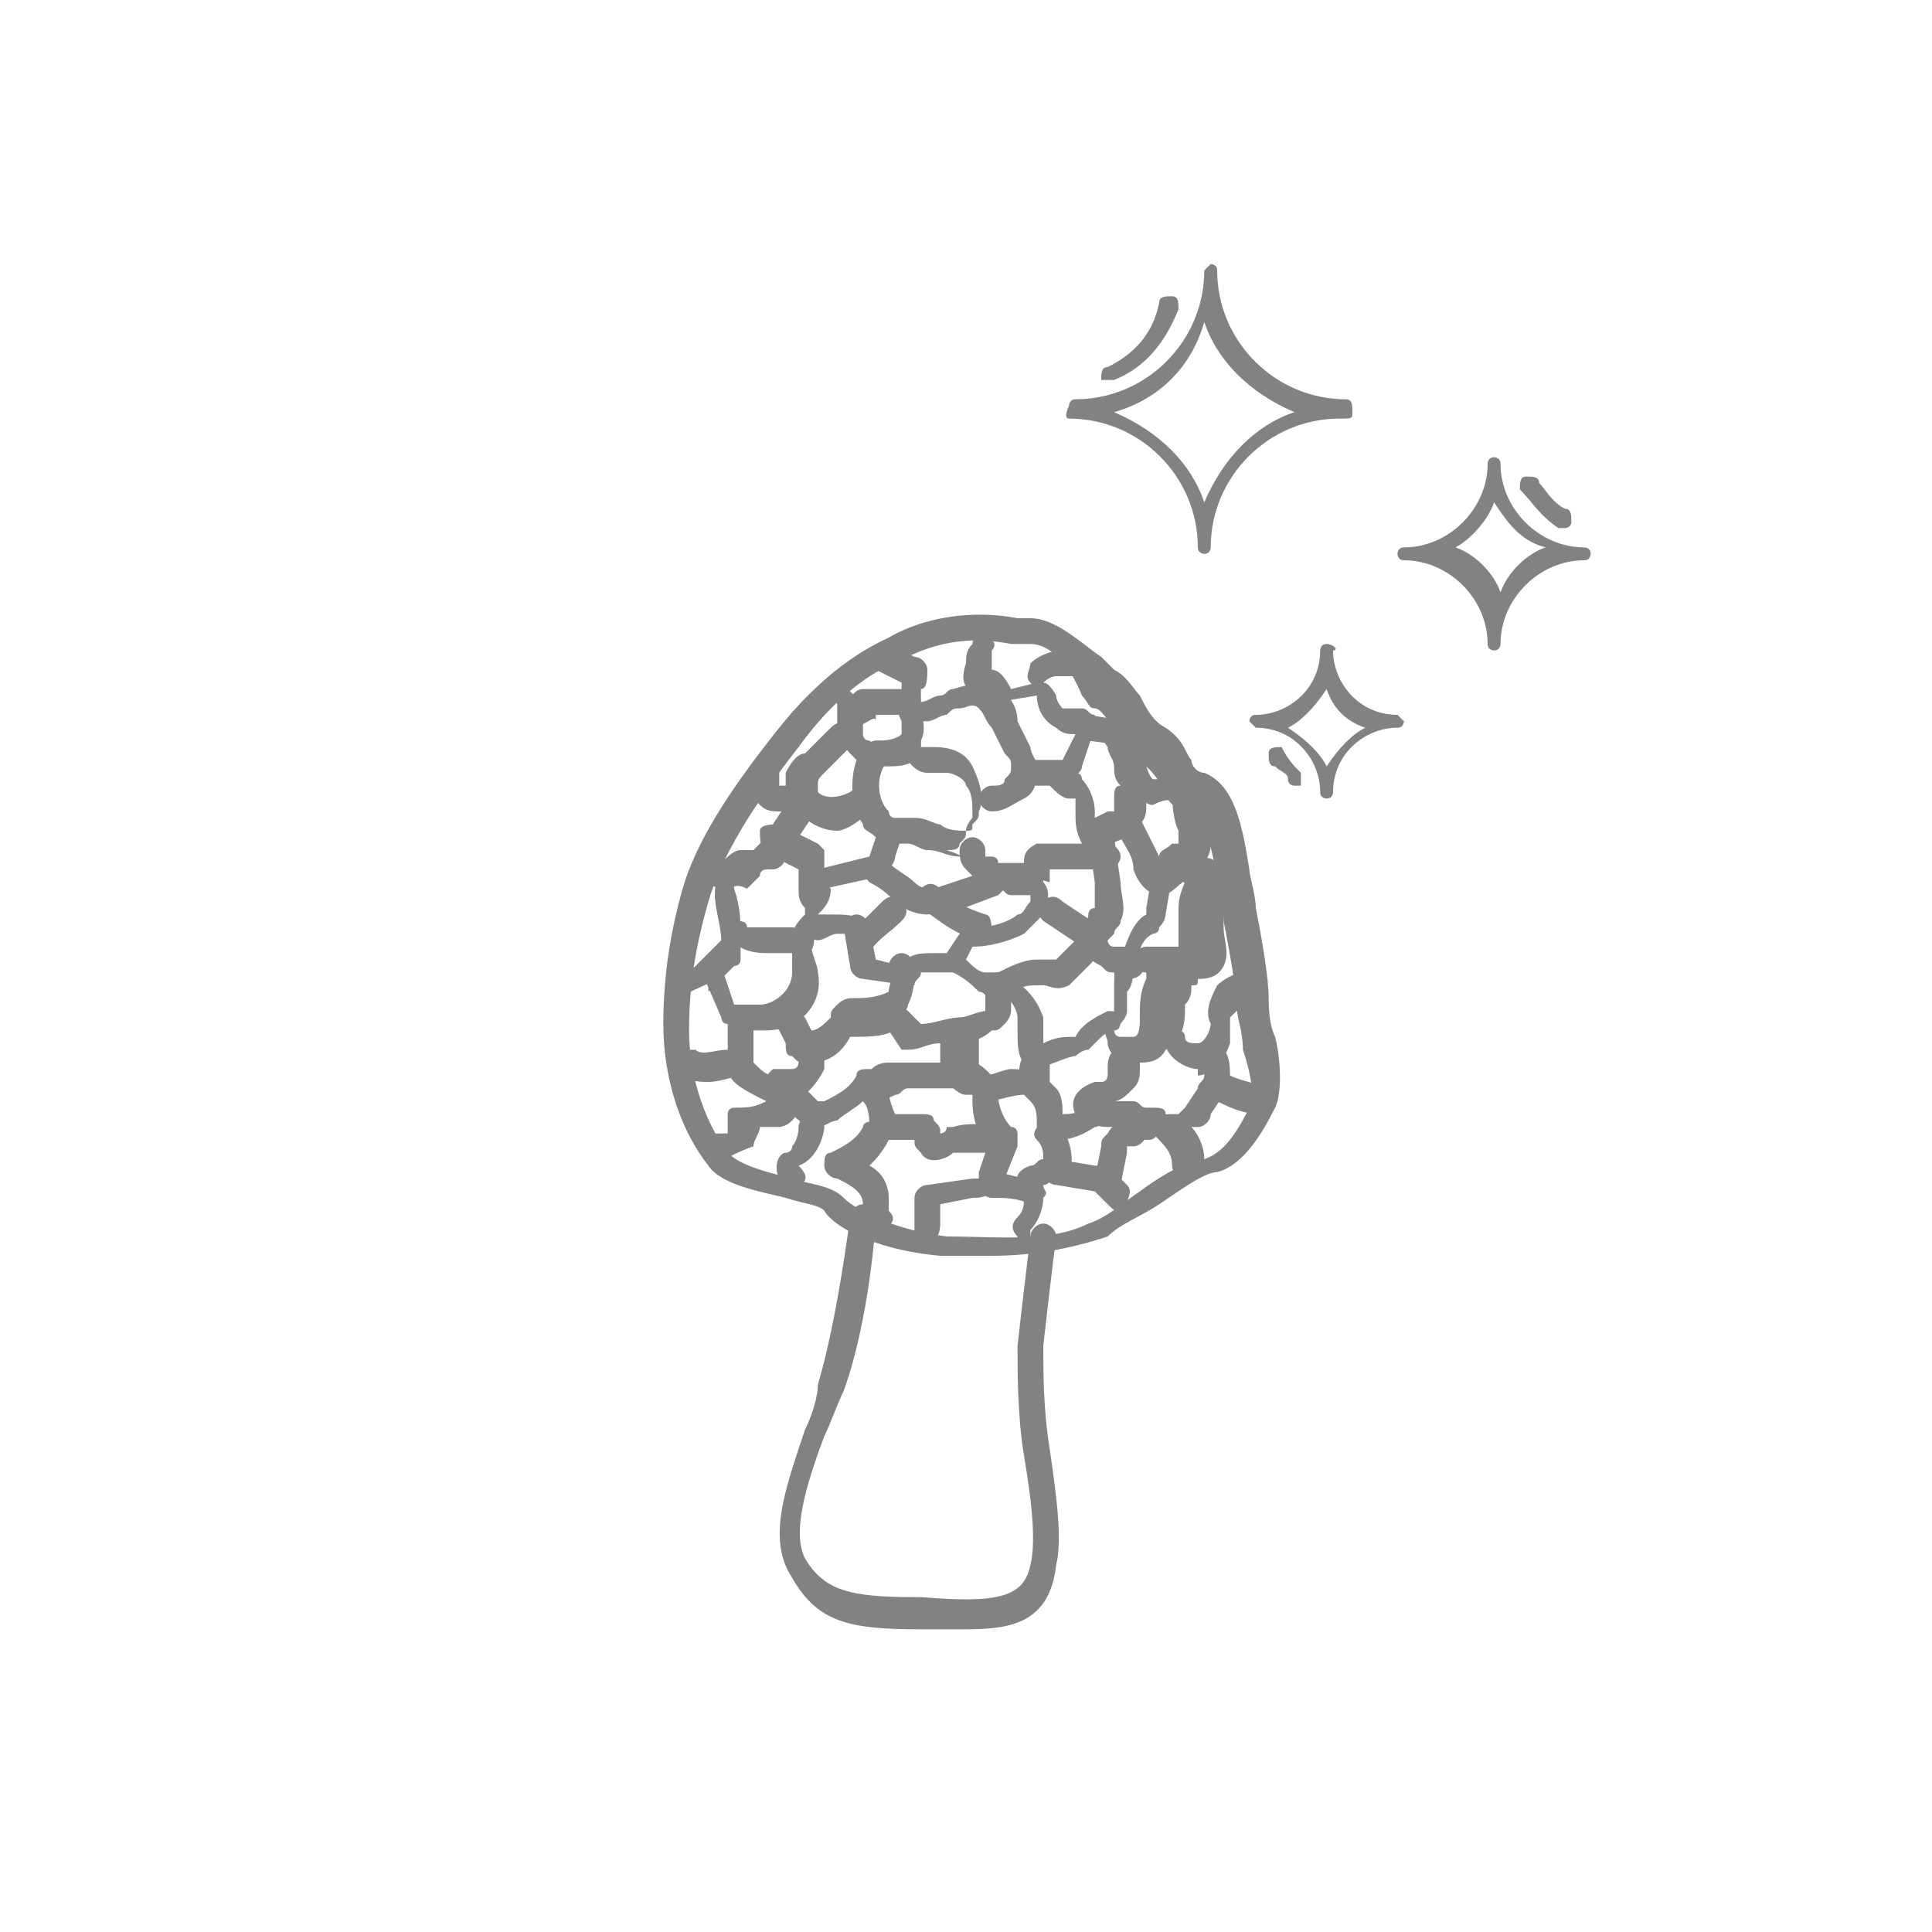<?xml version="1.0" encoding="UTF-8"?>
<!-- Generator: Adobe Illustrator 22.1.0, SVG Export Plug-In . SVG Version: 6.00 Build 0) -->
<svg xmlns="http://www.w3.org/2000/svg" xmlns:xlink="http://www.w3.org/1999/xlink" id="Layer_1" x="0px" y="0px" viewBox="0 0 30 30" style="enable-background:new 0 0 30 30;" xml:space="preserve"> <style type="text/css"> .st0{fill:#828282;} </style> <path class="st0" d="M16.6,6.5c1.1,0,2,0.9,2,2c0,0.1,0.1,0.1,0.1,0.1c0.1,0,0.1-0.1,0.1-0.1c0-1.1,0.9-2,2-2c0.2,0,0.2,0,0.2-0.1 s0-0.2-0.1-0.2c-1.1,0-2-0.9-2-2c0-0.1-0.1-0.1-0.1-0.1l-0.1,0.1c0,1.1-0.9,2-2,2c-0.1,0-0.1,0.1-0.1,0.1S16.5,6.5,16.6,6.5z M18.7,5c0.2,0.6,0.7,1.1,1.4,1.4c-0.6,0.2-1.1,0.7-1.4,1.4c-0.2-0.6-0.7-1.1-1.4-1.4C18,6.2,18.5,5.7,18.7,5z M23.6,7.6 c0-0.1,0-0.2,0.1-0.2s0.2,0,0.2,0.1c0.1,0.1,0.2,0.3,0.4,0.4c0.1,0,0.1,0.1,0.1,0.2c0,0.1-0.1,0.1-0.1,0.1s0,0-0.1,0 C23.9,8,23.8,7.8,23.6,7.6z M21.8,8.7c0.7,0,1.3,0.6,1.3,1.3c0,0.1,0.1,0.1,0.1,0.1c0.1,0,0.1-0.1,0.1-0.1c0-0.7,0.6-1.3,1.3-1.3 c0.1,0,0.1-0.1,0.1-0.1c0-0.1-0.1-0.1-0.1-0.1c-0.7,0-1.3-0.6-1.3-1.3c0-0.1-0.1-0.1-0.1-0.1c-0.1,0-0.1,0.1-0.1,0.1 c0,0.7-0.6,1.3-1.3,1.3c-0.1,0-0.1,0.1-0.1,0.1C21.7,8.6,21.7,8.7,21.8,8.7z M23.2,7.8c0.2,0.3,0.4,0.6,0.8,0.7 c-0.3,0.1-0.6,0.4-0.7,0.7c-0.1-0.3-0.4-0.6-0.7-0.7C22.8,8.4,23.1,8.1,23.2,7.8z M20.2,12c0,0.1,0,0.2,0,0.2h-0.1 c0,0-0.1,0-0.1-0.1s-0.1-0.1-0.2-0.2c-0.1,0-0.1-0.1-0.1-0.2s0.1-0.1,0.2-0.1C20,11.8,20.1,11.9,20.2,12z M20.6,10 c-0.1,0-0.1,0.1-0.1,0.1c0,0.6-0.5,1-1,1c-0.1,0-0.1,0.1-0.1,0.1l0.1,0.1c0.6,0,1,0.5,1,1c0,0.1,0.1,0.1,0.1,0.1 c0.1,0,0.1-0.1,0.1-0.1c0-0.6,0.5-1,1-1c0.1,0,0.1-0.1,0.1-0.1l-0.1-0.1c-0.6,0-1-0.5-1-1C20.8,10.1,20.7,10,20.6,10z M21.2,11.3 c-0.2,0.1-0.4,0.3-0.6,0.6c-0.1-0.2-0.3-0.4-0.6-0.6c0.2-0.1,0.4-0.3,0.6-0.6C20.7,11,20.9,11.2,21.2,11.3z M17.1,5.9 c0-0.1,0-0.2,0.1-0.2c0.4-0.2,0.7-0.5,0.8-1c0-0.1,0.1-0.1,0.2-0.1s0.1,0.1,0.1,0.2c-0.2,0.5-0.5,0.9-1,1.1c0,0,0,0-0.1,0H17.1z"/> <g> <g> <g> <path class="st0" d="M15.4,19.5c-0.3,0-0.5,0-0.8,0c-1.1-0.1-1.7-0.5-1.8-0.7c-0.1-0.1-0.3-0.1-0.6-0.2c-0.4-0.1-1-0.2-1.2-0.5 c-0.4-0.5-0.7-1.3-0.7-2.2c0-0.7,0.1-1.4,0.3-2.1c0.2-0.7,0.7-1.5,1.5-2.5c0.8-1,1.5-1.3,1.7-1.4c0.7-0.4,1.5-0.4,2-0.3 c0.1,0,0.2,0,0.2,0c0.4,0,0.8,0.4,1.1,0.6c0.1,0.1,0.1,0.1,0.2,0.2c0.2,0.1,0.3,0.3,0.4,0.4c0.1,0.2,0.2,0.4,0.4,0.5 c0.3,0.2,0.3,0.4,0.4,0.5c0,0.1,0.1,0.2,0.2,0.2c0.5,0.2,0.6,0.9,0.7,1.5c0,0.1,0.1,0.4,0.1,0.6c0.1,0.5,0.2,1.1,0.2,1.4 c0,0.1,0,0.4,0.1,0.6c0.1,0.4,0.1,0.9,0,1.1c-0.2,0.4-0.5,0.9-0.9,1c-0.2,0-0.6,0.3-0.9,0.5c-0.3,0.2-0.6,0.3-0.8,0.5 C16.6,19.4,16,19.5,15.4,19.5z M13.9,10.3c0,0-0.7,0.2-1.5,1.3c-0.7,0.9-1.2,1.7-1.4,2.4c-0.2,0.7-0.3,1.3-0.3,2 c0,0.8,0.3,1.5,0.6,1.9c0.2,0.2,0.6,0.3,1,0.4c0.3,0.1,0.6,0.1,0.8,0.3c0.2,0.2,0.8,0.5,1.6,0.6c0.8,0,1.6,0.1,2.2-0.2 c0.3-0.1,0.5-0.3,0.8-0.5c0.4-0.3,0.8-0.5,1-0.5c0.3-0.1,0.5-0.4,0.7-0.8c0.1-0.2,0-0.6-0.1-0.9c0-0.3-0.1-0.5-0.1-0.7 c0-0.2-0.1-0.8-0.2-1.3c0-0.2-0.1-0.5-0.1-0.6c-0.1-0.8-0.3-1.1-0.5-1.1c-0.3-0.1-0.3-0.3-0.4-0.4c0-0.1-0.1-0.2-0.2-0.3 c-0.3-0.2-0.4-0.4-0.5-0.6c-0.1-0.1-0.2-0.3-0.3-0.3c-0.1,0-0.1-0.1-0.2-0.2C16.6,10.3,16.3,10,16,10c-0.1,0-0.2,0-0.3,0 C15.2,9.9,14.6,9.9,13.9,10.3C13.9,10.3,13.9,10.3,13.9,10.3L13.9,10.3z M13.9,10.1L13.9,10.1L13.9,10.1z"/> </g> <g> <path class="st0" d="M14.9,13.3c-0.2,0-0.3-0.1-0.5-0.1c-0.1,0-0.2-0.1-0.3-0.1c0,0-0.1,0-0.1,0c-0.1,0-0.2,0-0.4-0.1 c-0.1-0.1-0.2-0.1-0.2-0.2c-0.2-0.3-0.2-0.7-0.1-1c0,0-0.1-0.1-0.1-0.1c-0.1-0.1-0.2-0.3-0.2-0.4c0-0.1,0-0.1,0-0.2 c0,0,0-0.1,0-0.1c0-0.1,0-0.1-0.1-0.1c-0.1,0-0.2-0.1-0.1-0.2c0-0.1,0.1-0.2,0.2-0.1c0.2,0.1,0.4,0.3,0.4,0.5c0,0.1,0,0.2,0,0.2 c0,0,0,0.1,0,0.1c0,0,0,0.1,0.1,0.1c0,0,0.1,0.1,0.1,0c0.1,0,0.1,0,0.2,0.1c0,0.1,0,0.1,0,0.2c-0.2,0.2-0.2,0.6,0,0.8 c0,0,0,0.1,0.1,0.1c0,0,0.1,0,0.2,0c0,0,0.1,0,0.1,0c0.2,0,0.3,0.1,0.4,0.1c0.1,0.1,0.3,0.1,0.4,0.1l0,0c0-0.1,0.1-0.2,0.1-0.2 c0,0,0-0.1,0-0.1c0-0.1,0-0.3-0.1-0.4C15,12.1,14.8,12,14.7,12c0,0-0.1,0-0.1,0c-0.1,0-0.1,0-0.2,0c-0.2,0-0.3-0.2-0.4-0.3 c0-0.1,0-0.2,0-0.2c0,0,0,0,0,0c0-0.1,0-0.2,0-0.3c-0.1-0.2-0.1-0.4,0-0.5c0,0,0-0.1,0-0.1c0,0,0,0,0,0c0,0,0,0,0,0l-0.4-0.2 c-0.1-0.1-0.1-0.2-0.1-0.3c0.1-0.1,0.2-0.1,0.3-0.1l0.4,0.2c0.1,0,0.2,0.1,0.2,0.2c0,0.1,0,0.3-0.1,0.3c0,0,0,0,0,0 c0,0.1,0,0.2,0,0.3c0,0.1,0.1,0.3,0,0.5c0,0,0,0.1,0,0.1c0,0,0,0,0,0c0,0,0,0,0,0c0,0,0.1,0,0.1,0c0,0,0.1,0,0.1,0 c0.3,0,0.5,0.1,0.6,0.3c0.1,0.2,0.2,0.5,0.1,0.7c0,0.1,0,0.1-0.1,0.2c0,0.1,0,0.1-0.1,0.1c0,0.1,0,0.1-0.1,0.2 c0,0.1-0.1,0.1-0.2,0.1C15,13.3,14.9,13.3,14.9,13.3z M14.1,10.5L14.1,10.5L14.1,10.5z"/> </g> <g> <path class="st0" d="M13.3,11.3c-0.1,0-0.2,0-0.2-0.1c0-0.1,0-0.2,0.1-0.2c0,0,0-0.1,0-0.1c0-0.1,0.1-0.2,0.2-0.2 c0.1,0,0.2,0,0.3,0l0.4,0c0.1,0,0.2,0.1,0.2,0.2c0,0.1-0.1,0.2-0.2,0.2l-0.4,0c0,0-0.1,0-0.1,0c0,0,0,0.1,0,0.1 C13.6,11.1,13.5,11.2,13.3,11.3C13.4,11.3,13.3,11.3,13.3,11.3z"/> </g> <g> <path class="st0" d="M13.8,11.9c-0.1,0-0.1,0-0.2,0c-0.1,0-0.2-0.1-0.2-0.2c0-0.1,0.1-0.2,0.2-0.2c0.1,0,0.3,0,0.4-0.1 c0.1,0,0.2,0,0.3,0.1c0,0.1,0,0.2-0.1,0.3C14.1,11.9,13.9,11.9,13.8,11.9z"/> </g> <g> <path class="st0" d="M15.4,12.6C15.4,12.6,15.4,12.6,15.4,12.6c-0.1,0-0.2-0.1-0.2-0.2c0-0.1,0.1-0.2,0.2-0.2 c0.1,0,0.2,0,0.2-0.1c0.1-0.1,0.1-0.1,0.1-0.2c0-0.1,0-0.1-0.1-0.2l-0.2-0.4c-0.1-0.1-0.1-0.2-0.2-0.3c-0.1-0.1-0.2,0-0.3,0 c-0.1,0-0.1,0-0.2,0.1c-0.1,0-0.2,0.1-0.3,0.1c-0.1,0-0.2,0-0.2-0.1c0-0.1,0-0.2,0.1-0.2c0.1,0,0.2-0.1,0.3-0.1 c0.1,0,0.1-0.1,0.2-0.1c0.3-0.1,0.5-0.1,0.7,0c0.2,0.1,0.3,0.3,0.3,0.5l0.2,0.4c0,0.1,0.1,0.2,0.1,0.3c0,0.2,0,0.4-0.2,0.5 C15.7,12.5,15.6,12.6,15.4,12.6z"/> </g> <g> <path class="st0" d="M16.5,12.2C16.5,12.2,16.5,12.2,16.5,12.2l-0.5,0c-0.1,0-0.2-0.1-0.2-0.2c0-0.1,0.1-0.2,0.2-0.2c0,0,0,0,0,0 l0.5,0c0,0,0,0,0,0c0,0,0,0,0,0l0.2-0.4c0,0,0,0,0,0c-0.1,0-0.2,0-0.3-0.1c-0.2-0.1-0.3-0.3-0.3-0.5l0,0l-0.6,0.1 c-0.1,0-0.1,0-0.2,0c0,0-0.1-0.1-0.1-0.1c0-0.1,0-0.1,0-0.1c0,0-0.1,0-0.1,0c-0.1,0-0.2-0.1-0.1-0.4c0-0.1,0-0.2,0.1-0.3 c0-0.1,0.1-0.2,0.2-0.1c0.1,0,0.2,0.1,0.1,0.2c0,0.1,0,0.2,0,0.3c0.1,0,0.2,0.1,0.3,0.3l0.4-0.1c0,0,0.1,0,0.1,0 c0.1,0,0.2,0.2,0.2,0.2l0,0c0,0.1,0.1,0.2,0.1,0.2c0,0,0.1,0,0.1,0c0.1,0,0.2,0,0.2,0c0.1,0,0.1,0.1,0.2,0.1c0,0.1,0,0.2,0,0.2 l-0.2,0.6c0,0.1-0.1,0.1-0.1,0.2C16.6,12.2,16.5,12.2,16.5,12.2z M16.5,11.8L16.5,11.8L16.5,11.8z"/> </g> <g> <path class="st0" d="M16.2,10.7c-0.1,0-0.1,0-0.2-0.1c-0.1-0.1,0-0.2,0-0.3c0.1-0.1,0.3-0.2,0.5-0.2c0.1,0,0.2,0,0.2,0.1 c0,0,0.1,0,0.1,0c0.1,0,0.2,0,0.2,0.1c0,0.1,0,0.2-0.1,0.2c-0.1,0-0.3,0-0.4,0c0,0-0.1,0-0.1,0c-0.1,0-0.2,0.1-0.2,0.1 C16.3,10.7,16.2,10.7,16.2,10.7z"/> </g> <g> <path class="st0" d="M17.6,11.6C17.6,11.6,17.5,11.6,17.6,11.6l-0.7-0.1c-0.1,0-0.2-0.1-0.2-0.2c0-0.1,0.1-0.2,0.2-0.2l0.6,0.1 c0,0,0-0.1,0.1-0.1c0.1-0.1,0.2,0,0.3,0.1c0,0.1,0,0.1,0,0.2c0,0.1-0.1,0.1-0.1,0.2C17.7,11.6,17.6,11.6,17.6,11.6z"/> </g> <g> <path class="st0" d="M17,13.2c-0.1,0-0.1,0-0.2-0.1c-0.1-0.2-0.1-0.3-0.1-0.5l0,0c0-0.1,0-0.2,0-0.2c0,0,0,0-0.1,0l0,0 c-0.1,0-0.2-0.1-0.3-0.2c-0.1-0.1-0.1-0.2,0-0.3c0.1-0.1,0.2-0.1,0.3,0c0,0,0.1,0.1,0.1,0.1l0,0c0,0,0.1,0,0.1,0.1 c0.1,0.1,0.2,0.3,0.2,0.5l0,0c0,0,0,0,0,0.1l0.2-0.1c0,0,0.1,0,0.1,0c0,0,0-0.1,0-0.1c0,0,0-0.1,0-0.1c0-0.1,0-0.2,0.1-0.2 c-0.1-0.1-0.1-0.2-0.1-0.3c0-0.1-0.1-0.2-0.1-0.3c-0.1-0.1,0-0.2,0-0.3c0.1-0.1,0.2,0,0.3,0c0.1,0.1,0.1,0.3,0.2,0.4 c0.1,0.1,0.1,0.3,0.2,0.4c0.1,0.1,0.1,0.2,0,0.2c0,0.1-0.1,0.1-0.1,0.1c0,0,0,0,0,0c0,0,0,0,0,0.1c0,0.1,0,0.2-0.1,0.3 c-0.1,0.1-0.2,0.1-0.2,0.2L17,13.2C17.1,13.2,17.1,13.2,17,13.2z"/> </g> <g> <path class="st0" d="M17.9,12.5c-0.1,0-0.2-0.1-0.2-0.2c0-0.1,0-0.2,0.1-0.2c0.2,0,0.3,0,0.5,0c0.1,0,0.2,0.1,0.2,0.2 c0,0.1-0.1,0.2-0.2,0.2C18.2,12.4,18.1,12.4,17.9,12.5C18,12.4,17.9,12.5,17.9,12.5z"/> </g> <g> <path class="st0" d="M18,13.9c-0.1,0-0.3-0.1-0.4-0.4c0-0.2-0.1-0.3-0.2-0.5c-0.1-0.1,0-0.2,0-0.3c0.1-0.1,0.2,0,0.3,0 c0.1,0.2,0.2,0.4,0.3,0.6c0,0,0,0,0,0c0-0.1,0.1-0.1,0.2-0.2c0.1,0,0.1,0,0.1,0c0,0,0,0,0,0c0,0,0,0,0,0c0,0,0-0.1,0-0.2l0,0 c-0.1-0.2-0.1-0.5-0.1-0.7c0-0.1,0.1-0.2,0.2-0.2c0.1,0,0.2,0.1,0.2,0.2c0,0.2,0.1,0.4,0.1,0.6l0,0c0,0.1,0.1,0.2,0.1,0.3 c0,0.2-0.1,0.3-0.2,0.4c0,0-0.1,0-0.1,0c0,0,0,0,0,0c0,0,0,0,0,0.1C18.2,13.8,18.2,13.9,18,13.9C18,13.9,18,13.9,18,13.9z"/> </g> <g> <path class="st0" d="M17.7,16.5c-0.1,0-0.2,0-0.2,0c0,0-0.1,0-0.2-0.1c-0.1-0.1-0.1-0.2-0.1-0.2c0,0,0,0,0,0c0-0.1-0.1-0.2,0-0.3 c0-0.1,0.1-0.1,0.1-0.2c0,0,0,0,0,0c0,0,0,0,0-0.1c0-0.1,0-0.2,0-0.3c0-0.1,0-0.3,0.1-0.4c0.1-0.3,0.2-0.6,0.4-0.7l0,0 c0,0,0,0,0,0c0,0,0,0,0-0.1l0.1-0.6c0-0.1,0.1-0.2,0.2-0.1c0.1,0,0.2,0.1,0.1,0.2l-0.1,0.6c0,0,0,0.1-0.1,0.2 c0,0.1-0.1,0.1-0.1,0.1l0,0c-0.2,0.1-0.2,0.3-0.3,0.5c0,0.1,0,0.3-0.1,0.4c0,0.1,0,0.2,0,0.3c0,0.1-0.1,0.2-0.2,0.3c0,0,0,0,0,0 c0,0,0,0.1,0.1,0.1c0.1,0,0.2,0,0.2,0c0.1,0,0.1-0.2,0.1-0.3c0,0,0-0.1,0-0.1c0-0.1,0-0.3,0.1-0.5c0,0,0,0,0-0.1c0,0,0,0,0,0 c-0.1,0-0.1-0.1-0.1-0.2c0-0.1,0.1-0.2,0.2-0.2c0,0,0.1,0,0.1,0c0.2,0,0.3,0,0.3,0c0-0.1,0-0.1,0-0.3c0-0.1,0-0.2,0-0.3 c0-0.3,0.2-0.6,0.3-0.7c0.1-0.1,0.2-0.1,0.3,0c0.1,0.1,0.1,0.2,0,0.3C19.1,13.9,19,14,19,14.2c0,0.1,0,0.1,0,0.2 c0,0.2,0.1,0.4,0,0.6c-0.1,0.2-0.3,0.2-0.4,0.2c0,0.1,0,0.1-0.1,0.1c0,0,0,0,0,0c0,0.1,0,0.2-0.1,0.3c0,0,0,0.1,0,0.1 c0,0.3-0.1,0.5-0.3,0.6C18,16.5,17.8,16.5,17.7,16.5z M17.3,16.2L17.3,16.2L17.3,16.2z"/> </g> <g> <path class="st0" d="M18.2,15.2C18.2,15.2,18.2,15.2,18.2,15.2c-0.2-0.1-0.3-0.1-0.4-0.1c-0.1,0-0.2-0.1-0.2-0.2 c0-0.1,0.1-0.2,0.2-0.2c0.2,0,0.3,0,0.5,0.1c0.1,0,0.2,0.1,0.1,0.2C18.4,15.2,18.3,15.2,18.2,15.2z"/> </g> <g> <path class="st0" d="M18.9,14.1c-0.1,0-0.1,0-0.2-0.1c-0.1-0.1-0.1-0.2-0.2-0.2c-0.1-0.1-0.2-0.1-0.2-0.3c0-0.1,0.1-0.2,0.2-0.2 c0.1,0,0.2,0.1,0.2,0.1c0,0,0,0,0.1,0c0.2,0.1,0.3,0.2,0.4,0.4C19.1,13.9,19,14,18.9,14.1C18.9,14.1,18.9,14.1,18.9,14.1z M18.6,13.4C18.6,13.4,18.6,13.4,18.6,13.4C18.6,13.4,18.6,13.4,18.6,13.4z"/> </g> <g> <path class="st0" d="M18.6,16.6c-0.2,0-0.5-0.2-0.5-0.4c0-0.1,0-0.2,0.1-0.2c0.1,0,0.2,0,0.2,0.1c0,0.1,0.1,0.1,0.2,0.1 c0.1,0,0.2-0.2,0.2-0.3c0,0,0,0,0,0c0,0,0,0,0,0c0,0,0,0,0,0c-0.1-0.2,0-0.4,0.1-0.6c0.1-0.1,0.3-0.2,0.4-0.2 c0.1,0,0.2,0,0.3,0.1c0,0.1,0,0.2-0.1,0.3c-0.1,0-0.2,0.1-0.3,0.2c0,0-0.1,0.1-0.1,0.1l0,0c0,0,0,0.1,0,0.1c0,0.1,0,0.2,0,0.3 c-0.1,0.3-0.3,0.5-0.5,0.5C18.6,16.5,18.6,16.6,18.6,16.6z"/> </g> <g> <path class="st0" d="M18.4,18.3c-0.1,0-0.2-0.1-0.2-0.2c0-0.2-0.1-0.3-0.3-0.5c0,0-0.1-0.1-0.1-0.1c0-0.1,0-0.1,0.1-0.1 c0.1-0.1,0.2-0.1,0.3-0.1c0,0,0.1,0,0.1,0c0,0,0.1-0.1,0.1-0.1l0.2-0.3c0-0.1,0.1-0.1,0.1-0.2c0,0,0-0.1,0-0.1 c-0.1-0.1-0.1-0.2,0-0.3c0.1-0.1,0.2-0.1,0.3,0c0.1,0.1,0.1,0.3,0.1,0.4c0,0.1-0.1,0.2-0.1,0.3l-0.2,0.3c0,0.1-0.1,0.2-0.2,0.2 c0,0-0.1,0-0.1,0c0.1,0.1,0.2,0.3,0.2,0.5C18.6,18.2,18.5,18.3,18.4,18.3C18.4,18.3,18.4,18.3,18.4,18.3z"/> </g> <g> <path class="st0" d="M17.8,17.7c-0.1,0-0.2-0.1-0.3-0.1c0,0-0.1,0-0.1-0.1c0,0-0.1,0-0.1,0c0,0-0.1,0-0.1,0 c-0.2,0-0.4-0.1-0.5-0.2c-0.1-0.2,0-0.4,0.3-0.5c0,0,0.1,0,0.1,0c0.1,0,0.1-0.1,0.1-0.1c0,0,0-0.1,0-0.1c0-0.1,0-0.2,0.1-0.3 c0.1-0.1,0.2-0.1,0.3-0.1c0.1,0.1,0.1,0.2,0.1,0.3c0,0,0,0.1,0,0.1c0,0.1,0,0.2-0.1,0.3c-0.1,0.1-0.2,0.2-0.3,0.2c0,0,0,0-0.1,0 c0,0,0,0,0,0c0,0,0,0,0,0c0,0,0,0,0.1,0c0.1,0,0.2,0,0.3,0c0.1,0,0.1,0.1,0.2,0.1c0,0,0.1,0,0.1,0c0.1,0,0.2,0,0.2,0.1 c0,0.1,0,0.2-0.1,0.3C17.9,17.7,17.9,17.7,17.8,17.7z"/> </g> <g> <path class="st0" d="M12.1,12.6C12.1,12.6,12.1,12.6,12.1,12.6c-0.1,0-0.2,0-0.3-0.1c-0.1-0.1-0.1-0.1-0.1-0.2l0-0.4 c0-0.1,0.1-0.2,0.2-0.2c0.1,0,0.2,0.1,0.2,0.2l0,0.3c0.1,0,0.1,0,0.1,0c0,0,0-0.1,0-0.1c0,0,0-0.1,0-0.1c0.1-0.2,0.2-0.3,0.3-0.3 l0.4-0.4c0.1-0.1,0.2-0.1,0.3,0c0.1,0.1,0.1,0.2,0,0.3l-0.4,0.4c-0.1,0.1-0.1,0.1-0.1,0.2c0,0,0,0.1,0,0.1c0,0.1,0,0.1-0.1,0.2 C12.6,12.6,12.3,12.6,12.1,12.6z"/> </g> <g> <path class="st0" d="M13,12.9c-0.2,0-0.4-0.1-0.5-0.2c-0.1-0.1-0.1-0.1-0.2-0.2c-0.1-0.1,0-0.2,0-0.3c0.1-0.1,0.2,0,0.3,0 c0,0.1,0.1,0.1,0.1,0.1c0.1,0.1,0.3,0.1,0.5,0c0.1-0.1,0.2,0,0.3,0c0.1,0.1,0,0.2,0,0.3C13.3,12.8,13.1,12.9,13,12.9z"/> </g> <g> <path class="st0" d="M11.3,13.8c-0.1,0-0.2,0-0.3-0.1c-0.1-0.1-0.1-0.2-0.1-0.3c0-0.1,0-0.2,0.1-0.2c0.1,0,0.2,0,0.2,0.1 c0,0,0,0.1,0,0.1c0,0,0,0,0,0c0.1-0.1,0.2-0.2,0.3-0.2c0,0,0,0,0.1,0c0,0,0,0,0.1,0c0,0,0.1-0.1,0.1-0.1l0.4-0.6 c0.1-0.1,0.2-0.1,0.3-0.1c0.1,0.1,0.1,0.2,0.1,0.3l-0.4,0.6c0,0.1-0.1,0.2-0.2,0.2c-0.1,0-0.1,0-0.1,0c0,0,0,0,0,0 c0,0-0.1,0-0.1,0.1l0,0c0,0-0.1,0.1-0.2,0.2C11.4,13.7,11.4,13.8,11.3,13.8z"/> </g> <g> <path class="st0" d="M10.7,15.4c-0.2,0-0.3-0.1-0.3-0.2c0-0.1,0-0.2,0.1-0.2c0.1,0,0.2,0,0.2,0.1c0,0,0.1-0.1,0.1-0.1l0.4-0.4 c0,0,0,0,0,0c0,0,0,0,0,0c0-0.2-0.1-0.5-0.1-0.7c0-0.1,0-0.2,0.1-0.2c0.1,0,0.2,0,0.2,0.1c0.1,0.3,0.1,0.5,0.1,0.8 c0,0.1,0,0.2,0,0.3c0,0.1-0.1,0.1-0.1,0.1l-0.4,0.4C11,15.2,11,15.3,10.7,15.4C10.8,15.3,10.8,15.4,10.7,15.4z"/> </g> <g> <path class="st0" d="M11.9,16c-0.1,0-0.2,0-0.3,0l-0.3-0.1c-0.1,0-0.1-0.1-0.1-0.1l-0.3-0.7c0-0.1,0-0.2,0.1-0.2 c0.1,0,0.2,0,0.2,0.1l0.2,0.6l0.2,0c0.1,0,0.2,0,0.2,0c0.2,0,0.5-0.2,0.5-0.5c0-0.1,0-0.2,0-0.3l-0.4,0c-0.3,0-0.5-0.1-0.6-0.3 c0-0.1,0-0.2,0.1-0.2c0.1,0,0.2,0,0.2,0.1c0,0,0.1,0,0.2,0l0.5,0c0,0,0.1,0,0.2,0.1c0.1,0.1,0.1,0.1,0.1,0.2 c0,0.1,0.1,0.3,0.1,0.4C12.8,15.6,12.4,16,11.9,16C11.9,16,11.9,16,11.9,16z"/> </g> <g> <path class="st0" d="M12.5,14.8c-0.1,0-0.2-0.1-0.2-0.2c0-0.2,0.1-0.3,0.2-0.4c0,0,0,0,0-0.1c-0.1-0.1-0.1-0.2-0.1-0.3l0-0.3 c-0.2-0.1-0.4-0.2-0.5-0.3c-0.1,0-0.1-0.2-0.1-0.3c0-0.1,0.2-0.1,0.3-0.1c0.2,0.1,0.4,0.2,0.6,0.3c0,0,0.1,0.1,0.1,0.1 c0,0.1,0,0.2,0,0.2l0,0.3c0,0,0,0,0,0c0,0,0.1,0.1,0.1,0.1c0,0.2-0.1,0.3-0.2,0.4c0,0-0.1,0.1-0.1,0.1 C12.7,14.7,12.6,14.8,12.5,14.8C12.5,14.8,12.5,14.8,12.5,14.8z M12.5,13.7L12.5,13.7L12.5,13.7z M12.5,13.6L12.5,13.6L12.5,13.6 z"/> </g> <g> <path class="st0" d="M12.8,13.8c-0.1,0-0.2-0.1-0.2-0.1c0-0.1,0-0.2,0.1-0.2l0.8-0.2l0.1-0.3c0-0.1,0.1-0.2,0.2-0.2 c0.1,0,0.2,0.1,0.2,0.2l-0.1,0.3c0,0,0,0.1-0.1,0.2c-0.1,0-0.1,0.1-0.1,0.1L12.8,13.8C12.8,13.8,12.8,13.8,12.8,13.8z"/> </g> <g> <path class="st0" d="M14.4,14.2c-0.2,0-0.4-0.1-0.5-0.2c-0.1-0.1-0.2-0.2-0.4-0.3c-0.1-0.1-0.1-0.2,0-0.3c0.1-0.1,0.2-0.1,0.3,0 c0.1,0.1,0.3,0.2,0.4,0.3c0.1,0.1,0.2,0.1,0.2,0.1c0,0,0.1,0,0.1,0l0.6-0.2c0,0-0.1-0.1-0.1-0.1c-0.1-0.1-0.1-0.2-0.1-0.3 c0-0.1,0.1-0.2,0.2-0.2c0.1,0,0.2,0.1,0.2,0.2c0,0,0,0,0,0.1c0,0,0,0,0.1,0c0,0,0.1,0,0.1,0.1c0.1,0.1,0.1,0.3,0.1,0.4 c0,0-0.1,0.1-0.1,0.1l-0.8,0.3C14.6,14.1,14.5,14.2,14.4,14.2C14.4,14.2,14.4,14.2,14.4,14.2z"/> </g> <g> <path class="st0" d="M15.7,13.7C15.7,13.7,15.7,13.7,15.7,13.7c-0.1,0-0.1,0-0.1,0c-0.1,0-0.1,0-0.1,0c-0.1,0-0.2,0-0.2-0.1 c0-0.1,0-0.2,0.1-0.2c0.1,0,0.2,0,0.3,0c0,0,0.1,0,0.1,0c0,0,0.1,0,0.1,0c0,0,0,0,0,0c0-0.1,0-0.2,0.2-0.3c0.1,0,0.1,0,0.2,0 l0.9,0c0.1,0,0.2,0.1,0.2,0.2c0,0.1-0.1,0.2-0.2,0.2l-0.9,0c0,0,0,0.1,0,0.2C16,13.6,15.9,13.7,15.7,13.7z"/> </g> <g> <path class="st0" d="M17.5,15.2C17.5,15.2,17.5,15.2,17.5,15.2c-0.1,0-0.2,0-0.2-0.1c-0.1,0-0.1,0-0.2-0.1 c-0.2-0.1-0.3-0.2-0.3-0.4c0-0.2,0.1-0.3,0.1-0.4c0,0,0-0.1,0.1-0.1c0-0.1,0-0.2,0-0.4l-0.1-0.7c0-0.1,0.1-0.2,0.2-0.2 c0.1,0,0.2,0.1,0.2,0.2l0.1,0.7c0,0.2,0.1,0.4,0,0.6c0,0.1-0.1,0.1-0.1,0.2c0,0-0.1,0.1-0.1,0.1c0,0,0,0.1,0.1,0.1 c0,0,0.1,0,0.2,0c0.1,0,0.1,0,0.2,0.1c0.1,0,0.2,0.1,0.1,0.2C17.7,15.2,17.6,15.2,17.5,15.2z"/> </g> <g> <path class="st0" d="M15.5,15.5c0,0-0.1,0-0.1,0c-0.1,0-0.1-0.1-0.2-0.1c-0.1-0.1-0.2-0.2-0.4-0.3c0,0-0.1-0.1-0.1-0.1 c0-0.1,0-0.2,0-0.2l0.2-0.3c0,0,0.1-0.1,0.1-0.1c0.1,0,0.2,0,0.2,0c0.2,0,0.5-0.1,0.6-0.2c0.1,0,0.1-0.1,0.2-0.2c0,0,0,0,0-0.1 l-0.3,0c-0.1,0-0.1-0.1-0.2-0.1l0-0.1c0-0.1,0-0.2,0.1-0.2c0.1,0,0.2,0,0.2,0.1l0.3,0c0.1,0,0.1,0,0.1,0.1c0.1,0.1,0.1,0.3,0,0.5 c-0.1,0.1-0.2,0.2-0.3,0.3c-0.2,0.1-0.5,0.2-0.8,0.2l-0.1,0.2c0.1,0.1,0.2,0.2,0.3,0.2c0,0,0,0,0,0c0,0,0,0,0.1,0l0.1,0 c0.2-0.1,0.4-0.2,0.6-0.2c0.1,0,0.1,0,0.2,0c0,0,0.1,0,0.1,0c0,0,0,0,0.1-0.1l0.2-0.2c0.1-0.1,0.2-0.1,0.3,0 c0.1,0.1,0.1,0.2,0,0.3l-0.2,0.2c0,0-0.1,0.1-0.2,0.2c-0.2,0.1-0.3,0-0.4,0c0,0-0.1,0-0.1,0c-0.1,0-0.2,0-0.4,0.1l-0.1,0 C15.7,15.4,15.6,15.5,15.5,15.5z"/> </g> <g> <path class="st0" d="M16.9,14.7c0,0-0.1,0-0.1,0l-0.6-0.4c-0.1-0.1-0.1-0.2,0-0.3c0.1-0.1,0.2-0.1,0.3,0l0.6,0.4 c0.1,0.1,0.1,0.2,0,0.3C17,14.7,17,14.7,16.9,14.7z"/> </g> <g> <path class="st0" d="M15.2,14.6C15.1,14.6,15.1,14.6,15.2,14.6c-0.4-0.1-0.6-0.3-0.9-0.5c-0.1-0.1-0.1-0.2,0-0.3s0.2-0.1,0.3,0 c0.2,0.2,0.4,0.3,0.7,0.4c0.1,0,0.1,0.2,0.1,0.3C15.3,14.5,15.2,14.6,15.2,14.6z"/> </g> <g> <path class="st0" d="M13.4,14.7C13.4,14.7,13.3,14.7,13.4,14.7c-0.1,0-0.1-0.1-0.2-0.1c0-0.1,0-0.1,0-0.1c0,0,0,0,0,0 c0,0,0,0,0,0c0,0,0,0-0.1,0c0,0-0.1,0-0.1,0c-0.1,0-0.2,0.1-0.3,0.1c-0.1,0-0.2-0.1-0.2-0.2c0-0.1,0.1-0.2,0.2-0.2 c0,0,0.1,0,0.1,0c0,0,0.1,0,0.1,0c0.2,0,0.4,0,0.5,0.1c0.1-0.1,0.2-0.2,0.3-0.3c0.1-0.1,0.2-0.1,0.3,0c0.1,0.1,0.1,0.2,0,0.3 c-0.2,0.2-0.4,0.3-0.5,0.5C13.5,14.7,13.4,14.7,13.4,14.7z"/> </g> <g> <path class="st0" d="M14.1,15.3C14,15.3,14,15.3,14.1,15.3l-0.7-0.1c-0.1,0-0.2-0.1-0.2-0.2l-0.1-0.6c0-0.1,0.1-0.2,0.2-0.2 c0.1,0,0.2,0.1,0.2,0.2l0.1,0.5l0.4,0.1c0,0,0,0,0,0c0.1-0.2,0.3-0.2,0.5-0.2c0,0,0.1,0,0.1,0c0.1,0,0.1,0,0.2,0 c0.1,0,0.2,0,0.2,0.1c0,0.1,0,0.2-0.1,0.2c-0.1,0-0.3,0-0.4,0c0,0,0,0-0.1,0c-0.1,0-0.1,0-0.1,0c0,0.1-0.1,0.1-0.1,0.2 C14.2,15.3,14.1,15.3,14.1,15.3z"/> </g> <g> <path class="st0" d="M12.6,16.5c0,0-0.1,0-0.1,0c-0.1,0-0.1,0-0.2-0.1c-0.1,0-0.1-0.1-0.1-0.2L12.1,16c-0.1-0.1,0-0.2,0.1-0.3 c0.1-0.1,0.2,0,0.3,0.1l0.1,0.2c0,0,0,0,0,0c0.1,0,0.2-0.1,0.3-0.2c0-0.1,0-0.1,0.1-0.2c0.1-0.1,0.2-0.1,0.2-0.1 c0.2,0,0.4,0,0.6-0.1c0-0.1,0.1-0.3,0-0.4c0-0.1,0.1-0.2,0.2-0.2c0.1,0,0.2,0.1,0.2,0.2c0,0.2,0,0.4-0.1,0.6c0,0,0,0.1-0.1,0.1 C14,16,13.9,16,13.9,16c-0.2,0.1-0.4,0.1-0.7,0.1C13.1,16.3,12.9,16.5,12.6,16.5z"/> </g> <g> <path class="st0" d="M11.2,18c-0.1,0-0.1,0-0.2,0c-0.1,0-0.1-0.2-0.1-0.3c0-0.1,0.2-0.1,0.3-0.1c0,0,0.1,0,0.1,0c0,0,0-0.1,0-0.1 c0-0.1,0-0.1,0-0.2c0-0.1,0.1-0.1,0.1-0.1c0.2,0,0.3,0,0.5-0.1l0-0.3c0-0.1,0-0.1,0.1-0.2c0.1,0,0.1,0,0.2,0c0,0,0,0,0.1,0 c0.1,0,0.1-0.1,0.1-0.1c0-0.1,0-0.1,0-0.2c0-0.1,0.1-0.2,0.2-0.2c0.1,0,0.2,0.1,0.2,0.2c0,0.1,0,0.2,0,0.3 c-0.1,0.2-0.2,0.3-0.3,0.4c0,0-0.1,0-0.1,0l0,0.1c0,0.1,0,0.2-0.1,0.3c-0.1,0.1-0.2,0.1-0.2,0.1c-0.1,0-0.2,0-0.3,0 c0,0.1-0.1,0.2-0.1,0.3C11.4,17.9,11.3,18,11.2,18z"/> </g> <g> <path class="st0" d="M11,16.8c-0.1,0-0.3,0-0.4-0.1c-0.1,0-0.1-0.2-0.1-0.3c0-0.1,0.2-0.1,0.3-0.1c0.1,0.1,0.3,0,0.5,0l0-0.4 c0-0.1,0.1-0.2,0.2-0.2c0.1,0,0.2,0.1,0.2,0.2l0,0.6c0,0.1-0.1,0.2-0.1,0.2C11.4,16.7,11.2,16.8,11,16.8z"/> </g> <g> <path class="st0" d="M11.9,17.1C11.9,17.1,11.9,17.1,11.9,17.1c-0.2-0.1-0.4-0.2-0.5-0.3c-0.1-0.1-0.1-0.2,0-0.3 c0.1-0.1,0.2-0.1,0.3,0c0.1,0.1,0.2,0.2,0.3,0.2c0.1,0.1,0.1,0.2,0.1,0.3C12.1,17,12,17.1,11.9,17.1z"/> </g> <g> <path class="st0" d="M14.4,19.3C14.4,19.3,14.4,19.3,14.4,19.3c-0.1,0-0.2-0.1-0.2-0.2l0-0.5c0-0.1,0.1-0.2,0.2-0.2l0.7-0.1 c0,0,0.1,0,0.1,0c0,0,0-0.1,0-0.1l0.1-0.3c-0.2,0-0.3,0-0.4,0c0,0,0,0-0.1,0c-0.1,0.1-0.4,0.2-0.5,0c-0.1-0.1-0.1-0.1-0.1-0.2 c0,0,0,0,0,0c0,0,0,0,0,0l-0.5,0c-0.1,0-0.2-0.1-0.2-0.2c0-0.1,0-0.3-0.1-0.4c-0.1,0.1-0.3,0.2-0.4,0.3c-0.1,0-0.2,0.1-0.3,0.1 c-0.2,0-0.3-0.1-0.4-0.2c0,0-0.1-0.1-0.1-0.1c-0.1,0-0.2-0.1-0.2-0.2s0.1-0.2,0.2-0.2c0.2,0,0.3,0.1,0.4,0.2c0,0,0.1,0.1,0.1,0.1 c0,0,0.1,0,0.1,0c0.2-0.1,0.4-0.2,0.5-0.4c0-0.1,0.1-0.1,0.2-0.1c0.1,0,0.1,0.1,0.2,0.1c0.1,0.2,0.1,0.4,0.2,0.6l0.4,0 c0.1,0,0.2,0,0.2,0.1c0.1,0.1,0.1,0.1,0.1,0.2c0,0,0,0,0,0c0,0,0.1,0,0.1-0.1c0,0,0,0,0.1,0c0.3-0.1,0.7,0,0.9,0 c0.1,0,0.1,0.1,0.1,0.1s0,0.1,0,0.2l-0.2,0.5c0,0.1-0.1,0.2-0.2,0.2c-0.1,0.1-0.2,0.1-0.3,0.1l-0.5,0.1l0,0.3 C14.6,19.2,14.5,19.3,14.4,19.3z M14.2,17.8L14.2,17.8L14.2,17.8z"/> </g> <g> <path class="st0" d="M13.7,19.1c-0.1,0-0.1,0-0.2-0.1c0-0.1,0-0.2-0.1-0.2c0,0,0,0,0-0.1c0-0.2-0.2-0.3-0.4-0.4 c-0.1,0-0.2-0.1-0.2-0.2c0-0.1,0-0.2,0.1-0.2c0.2-0.1,0.4-0.2,0.5-0.4c0-0.1,0.2-0.1,0.3-0.1c0.1,0,0.1,0.2,0.1,0.3 c-0.1,0.2-0.2,0.3-0.3,0.4c0.2,0.1,0.3,0.3,0.3,0.5c0,0,0,0,0,0.1c0,0,0,0.1,0,0.1C13.9,18.9,13.9,19,13.7,19.1 C13.8,19.1,13.7,19.1,13.7,19.1z"/> </g> <g> <path class="st0" d="M12.3,18.4c-0.1,0-0.2-0.1-0.2-0.1c-0.1-0.2,0-0.4,0.1-0.4c0,0,0.1,0,0.1-0.1c0,0,0.1-0.1,0.1-0.3 c0-0.1,0.1-0.2,0.2-0.2c0.1,0,0.2,0.1,0.2,0.2c0,0.1-0.1,0.5-0.4,0.6c0,0,0,0,0,0C12.6,18.3,12.5,18.4,12.3,18.4 C12.4,18.4,12.4,18.4,12.3,18.4z"/> </g> <g> <path class="st0" d="M13.6,17.1C13.6,17.1,13.5,17.1,13.6,17.1c-0.2-0.1-0.2-0.2-0.2-0.3c0.1-0.2,0.2-0.3,0.4-0.3 c0.1,0,0.3,0,0.4,0l0.4,0l0-0.3c-0.2,0-0.3,0.1-0.5,0.1c0,0-0.1,0-0.1,0L13.8,16c-0.1-0.1-0.1-0.2,0-0.3c0.1-0.1,0.2-0.1,0.3,0 l0.2,0.2c0.2,0,0.4-0.1,0.6-0.1c0.1,0,0.1,0,0.2,0c0.1,0,0.1,0.1,0.1,0.2l0,0.5c0,0.1,0,0.2-0.1,0.3c-0.1,0.1-0.2,0.1-0.3,0.1 l-0.4,0c-0.1,0-0.2,0-0.3,0c-0.1,0-0.1,0.1-0.2,0.1C13.7,17.1,13.7,17.1,13.6,17.1z M14.7,16.5L14.7,16.5L14.7,16.5z"/> </g> <g> <path class="st0" d="M14.9,16.2c-0.1,0-0.2-0.1-0.2-0.2c0-0.1,0-0.2,0.2-0.2c0.1,0,0.3-0.1,0.4-0.1c0,0,0,0,0,0c0,0,0,0,0,0 l0-0.4c0-0.1,0.1-0.2,0.2-0.2c0.1,0,0.2,0.1,0.2,0.2l0,0.4c0,0,0,0.1-0.1,0.2c-0.1,0.1-0.1,0.1-0.2,0.1 C15.3,16.1,15.1,16.2,14.9,16.2C15,16.2,14.9,16.2,14.9,16.2z"/> </g> <g> <path class="st0" d="M16.1,16.6c-0.1,0-0.1,0-0.2-0.1c-0.1-0.1-0.1-0.3-0.1-0.5c0-0.1,0-0.1,0-0.2c0-0.1-0.1-0.3-0.2-0.3 c-0.1,0-0.2-0.1-0.1-0.2c0-0.1,0.1-0.2,0.2-0.1c0.2,0.1,0.4,0.3,0.5,0.6c0,0.1,0,0.1,0,0.2c0,0.1,0,0.1,0,0.2 c0.2-0.1,0.3-0.1,0.5-0.1c0,0,0,0,0,0c0,0,0,0,0,0c0.1-0.2,0.3-0.3,0.5-0.4c0.1,0,0.2,0,0.2,0.1c0,0.1,0,0.2-0.1,0.2 c-0.1,0-0.2,0.1-0.3,0.2c0,0-0.1,0.1-0.1,0.1c-0.1,0-0.2,0.1-0.2,0.1C16.6,16.4,16.4,16.5,16.1,16.6 C16.2,16.6,16.2,16.6,16.1,16.6z M16.8,16.1C16.8,16.1,16.8,16.1,16.8,16.1L16.8,16.1z"/> </g> <g> <path class="st0" d="M16.4,17.7c0,0-0.1,0-0.1,0c-0.1,0-0.2-0.1-0.2-0.2c0-0.2,0-0.3-0.1-0.4c0,0,0,0,0,0c0,0-0.1-0.1-0.1-0.1 c-0.1-0.2-0.1-0.5,0-0.6c0-0.1,0.1-0.2,0.2-0.2c0.1,0,0.2,0.1,0.2,0.2c0,0.1,0,0.3,0,0.3c0,0,0,0,0,0.1c0,0,0,0,0.1,0.1 c0.1,0.1,0.1,0.3,0.1,0.4c0.1,0,0.2,0,0.4-0.1c0.1,0,0.2,0,0.2,0.1c0,0.1,0,0.2-0.1,0.2C16.7,17.7,16.5,17.7,16.4,17.7z"/> </g> <g> <path class="st0" d="M15.9,19.3c-0.1,0-0.1,0-0.1-0.1c-0.1-0.1-0.1-0.2,0-0.3c0.1-0.1,0.1-0.2,0.1-0.3c0,0,0,0,0,0 c0,0-0.1-0.1-0.1-0.1c0-0.1-0.1-0.3,0.2-0.4c0.1,0,0.1-0.1,0.2-0.1c0-0.1,0-0.2-0.1-0.3c-0.1-0.1,0-0.2,0.1-0.3 c0.1-0.1,0.2,0,0.3,0.1c0.1,0.2,0.2,0.5,0.1,0.7c0,0.1-0.1,0.1-0.2,0.1c-0.1,0-0.1,0.1-0.2,0.1c0,0,0,0,0,0c0,0,0,0,0,0 c0,0.1,0.1,0.1,0,0.2c0,0.2-0.1,0.4-0.2,0.5C16,19.3,16,19.3,15.9,19.3z M16.4,18.2L16.4,18.2L16.4,18.2z"/> </g> <g> <path class="st0" d="M16,18.7C16,18.7,15.9,18.7,16,18.7c-0.2-0.1-0.4-0.1-0.6-0.1c-0.1,0-0.2-0.1-0.2-0.2c0-0.1,0.1-0.2,0.2-0.2 c0.2,0,0.4,0.1,0.6,0.1c0.1,0,0.2,0.1,0.1,0.2C16.1,18.7,16.1,18.7,16,18.7z"/> </g> <g> <path class="st0" d="M15.5,17.9c-0.1,0-0.1,0-0.2-0.1c-0.1-0.2-0.2-0.4-0.2-0.7l0,0c0,0,0-0.1,0-0.1c0,0-0.1,0-0.1,0 c-0.1,0-0.2-0.1-0.3-0.2c-0.1-0.1-0.1-0.2,0-0.3c0.1-0.1,0.2-0.1,0.3,0c0,0,0.1,0,0.1,0c0.1,0,0.2,0.1,0.3,0.2 c0.1,0.1,0.1,0.2,0.1,0.3l0,0c0,0.2,0.1,0.4,0.2,0.5C15.7,17.7,15.7,17.8,15.5,17.9C15.6,17.9,15.5,17.9,15.5,17.9z"/> </g> <g> <path class="st0" d="M15.3,17.1c-0.1,0-0.2-0.1-0.2-0.2c0-0.1,0-0.2,0.2-0.2c0.1,0,0.3-0.1,0.4-0.1c0.1,0,0.2,0,0.3,0.1 c0,0.1,0,0.2-0.1,0.3C15.7,17,15.5,17.1,15.3,17.1C15.3,17.1,15.3,17.1,15.3,17.1z"/> </g> <g> <path class="st0" d="M17.4,18.8c-0.1,0-0.1,0-0.2-0.1l-0.2-0.2l-0.6-0.1c-0.1,0-0.2-0.1-0.2-0.2c0-0.1,0.1-0.2,0.2-0.2l0.6,0.1 c0,0,0.1,0,0.2,0c0,0,0.1,0.1,0.1,0.1l0.2,0.2c0.1,0.1,0,0.2,0,0.3C17.5,18.8,17.5,18.8,17.4,18.8z M17.1,18.5L17.1,18.5 L17.1,18.5z"/> </g> <g> <path class="st0" d="M17.2,18.5C17.2,18.5,17.2,18.5,17.2,18.5c-0.1,0-0.2-0.1-0.2-0.2l0.1-0.5c0-0.1,0-0.1,0.1-0.2 c0.1-0.2,0.3-0.2,0.4-0.2c0.1,0,0.2,0.1,0.2,0.2c0,0.1-0.1,0.2-0.2,0.2c-0.1,0-0.1,0-0.1,0c0,0,0,0,0,0.1l-0.1,0.5 C17.4,18.4,17.3,18.5,17.2,18.5z"/> </g> <g> <path class="st0" d="M19.6,17.3C19.5,17.3,19.5,17.3,19.6,17.3c-0.3,0-0.5-0.1-0.7-0.2c-0.1-0.1-0.1-0.2-0.1-0.3 c0.1-0.1,0.2-0.1,0.3-0.1c0.2,0.1,0.4,0.1,0.5,0.2c0.1,0,0.2,0.1,0.2,0.2C19.7,17.2,19.7,17.3,19.6,17.3z"/> </g> <g> <path class="st0" d="M15,25.3c-0.2,0-0.4,0-0.6,0l-0.1,0c-1.1,0-1.6-0.1-2-0.8c-0.4-0.6-0.1-1.4,0.2-2.3c0.1-0.2,0.2-0.5,0.2-0.7 c0.3-1,0.5-2.6,0.5-2.6c0-0.1,0.1-0.2,0.2-0.2c0.1,0,0.2,0.1,0.2,0.2c0,0.1-0.1,1.6-0.5,2.7c-0.1,0.2-0.2,0.5-0.3,0.7 c-0.3,0.8-0.5,1.5-0.3,1.9c0.3,0.5,0.7,0.6,1.7,0.6l0.1,0c1.2,0.1,1.6,0,1.7-0.5c0.1-0.4,0-1.1-0.1-1.7c-0.1-0.6-0.1-1.3-0.1-1.7 c0.1-0.9,0.2-1.7,0.2-1.7c0-0.1,0.1-0.2,0.2-0.2c0.1,0,0.2,0.1,0.2,0.2c0,0-0.1,0.8-0.2,1.7c0,0.4,0,1,0.1,1.6 c0.1,0.7,0.2,1.4,0.1,1.8C16.3,25.2,15.7,25.3,15,25.3z"/> </g> </g> </g> </svg>